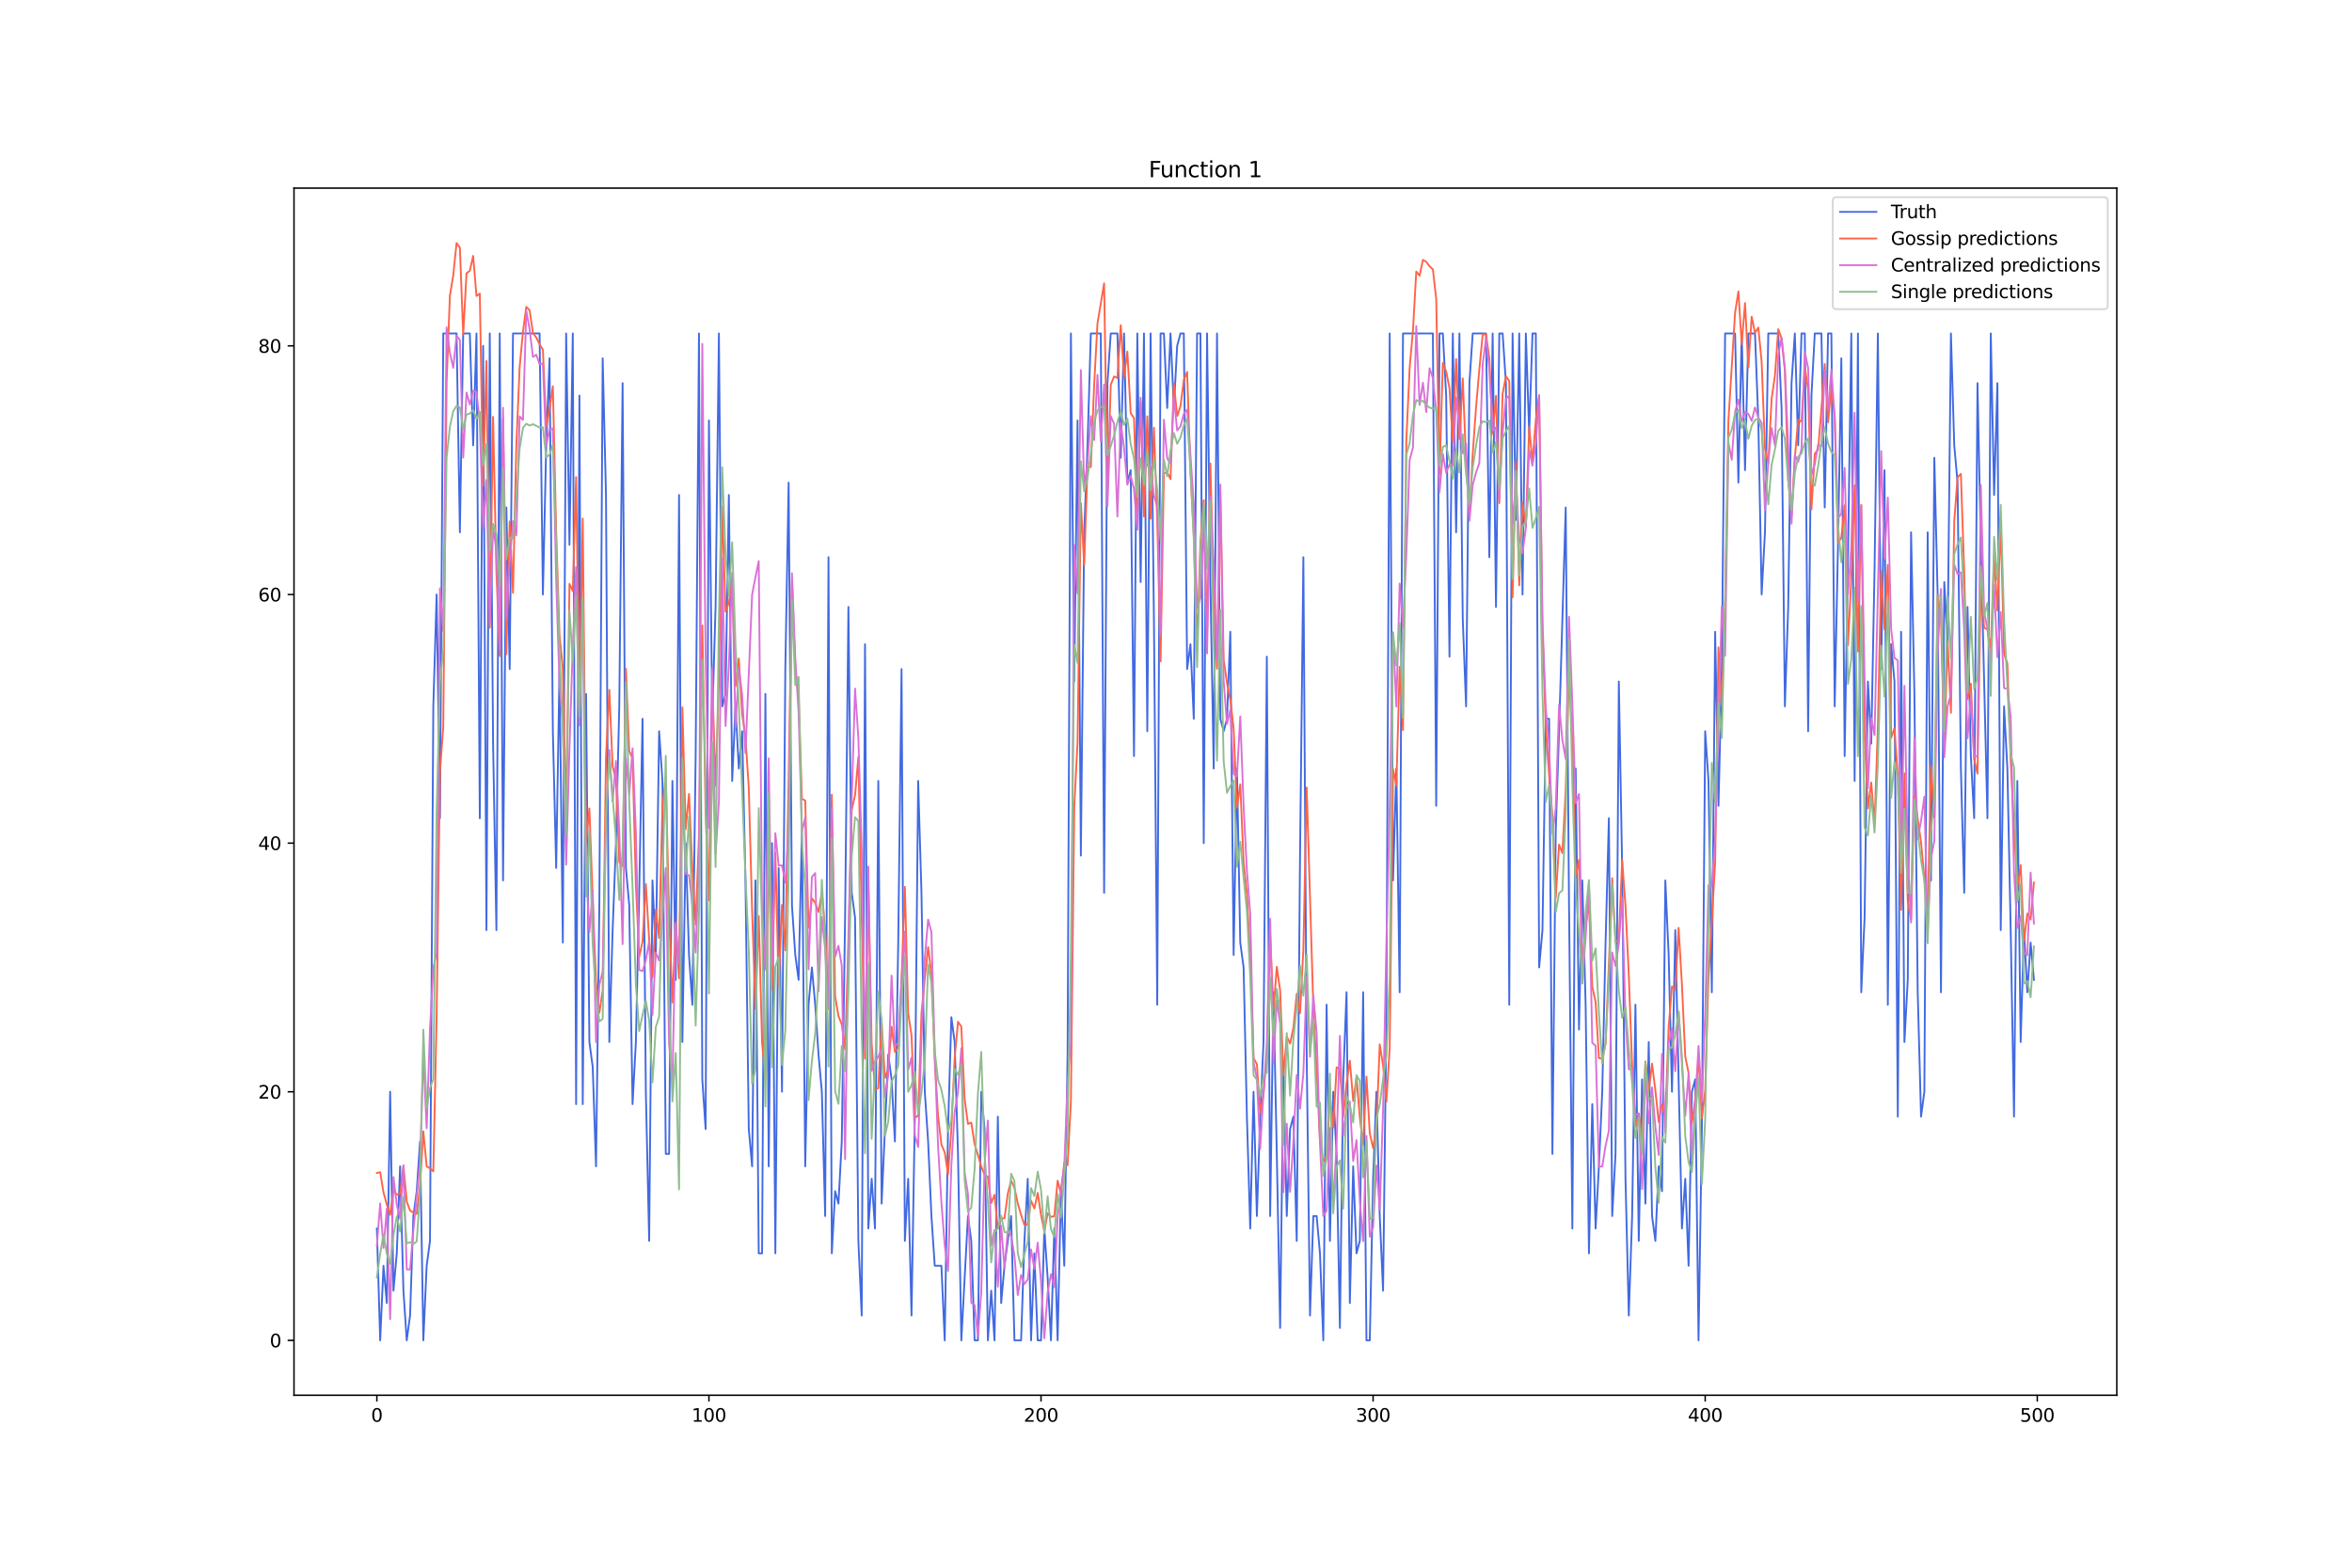 <?xml version="1.0" encoding="utf-8" standalone="no"?>
<!DOCTYPE svg PUBLIC "-//W3C//DTD SVG 1.1//EN"
  "http://www.w3.org/Graphics/SVG/1.1/DTD/svg11.dtd">
<svg xmlns:xlink="http://www.w3.org/1999/xlink" width="1296pt" height="864pt" viewBox="0 0 1296 864" xmlns="http://www.w3.org/2000/svg" version="1.1">
 <defs>
  <style type="text/css">*{stroke-linejoin: round; stroke-linecap: butt}</style>
 </defs>
 <g id="figure_1">
  <g id="patch_1">
   <path d="M 0 864 
L 1296 864 
L 1296 0 
L 0 0 
z
" style="fill: #ffffff"/>
  </g>
  <g id="axes_1">
   <g id="patch_2">
    <path d="M 162 768.96 
L 1166.4 768.96 
L 1166.4 103.68 
L 162 103.68 
z
" style="fill: #ffffff"/>
   </g>
   <g id="matplotlib.axis_1">
    <g id="xtick_1">
     <g id="line2d_1">
      <defs>
       <path id="m9695958d19" d="M 0 0 
L 0 3.5 
" style="stroke: #000000; stroke-width: 0.8"/>
      </defs>
      <g>
       <use xlink:href="#m9695958d19" x="207.655" y="768.96" style="stroke: #000000; stroke-width: 0.8"/>
      </g>
     </g>
     <g id="text_1">
      <!-- 0 -->
      <g transform="translate(204.473 783.558) scale(0.1 -0.1)">
       <defs>
        <path id="DejaVuSans-30" d="M 2034 4250 
Q 1547 4250 1301 3770 
Q 1056 3291 1056 2328 
Q 1056 1369 1301 889 
Q 1547 409 2034 409 
Q 2525 409 2770 889 
Q 3016 1369 3016 2328 
Q 3016 3291 2770 3770 
Q 2525 4250 2034 4250 
z
M 2034 4750 
Q 2819 4750 3233 4129 
Q 3647 3509 3647 2328 
Q 3647 1150 3233 529 
Q 2819 -91 2034 -91 
Q 1250 -91 836 529 
Q 422 1150 422 2328 
Q 422 3509 836 4129 
Q 1250 4750 2034 4750 
z
" transform="scale(0.016)"/>
       </defs>
       <use xlink:href="#DejaVuSans-30"/>
      </g>
     </g>
    </g>
    <g id="xtick_2">
     <g id="line2d_2">
      <g>
       <use xlink:href="#m9695958d19" x="390.639" y="768.96" style="stroke: #000000; stroke-width: 0.8"/>
      </g>
     </g>
     <g id="text_2">
      <!-- 100 -->
      <g transform="translate(381.095 783.558) scale(0.1 -0.1)">
       <defs>
        <path id="DejaVuSans-31" d="M 794 531 
L 1825 531 
L 1825 4091 
L 703 3866 
L 703 4441 
L 1819 4666 
L 2450 4666 
L 2450 531 
L 3481 531 
L 3481 0 
L 794 0 
L 794 531 
z
" transform="scale(0.016)"/>
       </defs>
       <use xlink:href="#DejaVuSans-31"/>
       <use xlink:href="#DejaVuSans-30" x="63.623"/>
       <use xlink:href="#DejaVuSans-30" x="127.246"/>
      </g>
     </g>
    </g>
    <g id="xtick_3">
     <g id="line2d_3">
      <g>
       <use xlink:href="#m9695958d19" x="573.623" y="768.96" style="stroke: #000000; stroke-width: 0.8"/>
      </g>
     </g>
     <g id="text_3">
      <!-- 200 -->
      <g transform="translate(564.079 783.558) scale(0.1 -0.1)">
       <defs>
        <path id="DejaVuSans-32" d="M 1228 531 
L 3431 531 
L 3431 0 
L 469 0 
L 469 531 
Q 828 903 1448 1529 
Q 2069 2156 2228 2338 
Q 2531 2678 2651 2914 
Q 2772 3150 2772 3378 
Q 2772 3750 2511 3984 
Q 2250 4219 1831 4219 
Q 1534 4219 1204 4116 
Q 875 4013 500 3803 
L 500 4441 
Q 881 4594 1212 4672 
Q 1544 4750 1819 4750 
Q 2544 4750 2975 4387 
Q 3406 4025 3406 3419 
Q 3406 3131 3298 2873 
Q 3191 2616 2906 2266 
Q 2828 2175 2409 1742 
Q 1991 1309 1228 531 
z
" transform="scale(0.016)"/>
       </defs>
       <use xlink:href="#DejaVuSans-32"/>
       <use xlink:href="#DejaVuSans-30" x="63.623"/>
       <use xlink:href="#DejaVuSans-30" x="127.246"/>
      </g>
     </g>
    </g>
    <g id="xtick_4">
     <g id="line2d_4">
      <g>
       <use xlink:href="#m9695958d19" x="756.607" y="768.96" style="stroke: #000000; stroke-width: 0.8"/>
      </g>
     </g>
     <g id="text_4">
      <!-- 300 -->
      <g transform="translate(747.063 783.558) scale(0.1 -0.1)">
       <defs>
        <path id="DejaVuSans-33" d="M 2597 2516 
Q 3050 2419 3304 2112 
Q 3559 1806 3559 1356 
Q 3559 666 3084 287 
Q 2609 -91 1734 -91 
Q 1441 -91 1130 -33 
Q 819 25 488 141 
L 488 750 
Q 750 597 1062 519 
Q 1375 441 1716 441 
Q 2309 441 2620 675 
Q 2931 909 2931 1356 
Q 2931 1769 2642 2001 
Q 2353 2234 1838 2234 
L 1294 2234 
L 1294 2753 
L 1863 2753 
Q 2328 2753 2575 2939 
Q 2822 3125 2822 3475 
Q 2822 3834 2567 4026 
Q 2313 4219 1838 4219 
Q 1578 4219 1281 4162 
Q 984 4106 628 3988 
L 628 4550 
Q 988 4650 1302 4700 
Q 1616 4750 1894 4750 
Q 2613 4750 3031 4423 
Q 3450 4097 3450 3541 
Q 3450 3153 3228 2886 
Q 3006 2619 2597 2516 
z
" transform="scale(0.016)"/>
       </defs>
       <use xlink:href="#DejaVuSans-33"/>
       <use xlink:href="#DejaVuSans-30" x="63.623"/>
       <use xlink:href="#DejaVuSans-30" x="127.246"/>
      </g>
     </g>
    </g>
    <g id="xtick_5">
     <g id="line2d_5">
      <g>
       <use xlink:href="#m9695958d19" x="939.591" y="768.96" style="stroke: #000000; stroke-width: 0.8"/>
      </g>
     </g>
     <g id="text_5">
      <!-- 400 -->
      <g transform="translate(930.047 783.558) scale(0.1 -0.1)">
       <defs>
        <path id="DejaVuSans-34" d="M 2419 4116 
L 825 1625 
L 2419 1625 
L 2419 4116 
z
M 2253 4666 
L 3047 4666 
L 3047 1625 
L 3713 1625 
L 3713 1100 
L 3047 1100 
L 3047 0 
L 2419 0 
L 2419 1100 
L 313 1100 
L 313 1709 
L 2253 4666 
z
" transform="scale(0.016)"/>
       </defs>
       <use xlink:href="#DejaVuSans-34"/>
       <use xlink:href="#DejaVuSans-30" x="63.623"/>
       <use xlink:href="#DejaVuSans-30" x="127.246"/>
      </g>
     </g>
    </g>
    <g id="xtick_6">
     <g id="line2d_6">
      <g>
       <use xlink:href="#m9695958d19" x="1122.575" y="768.96" style="stroke: #000000; stroke-width: 0.8"/>
      </g>
     </g>
     <g id="text_6">
      <!-- 500 -->
      <g transform="translate(1113.032 783.558) scale(0.1 -0.1)">
       <defs>
        <path id="DejaVuSans-35" d="M 691 4666 
L 3169 4666 
L 3169 4134 
L 1269 4134 
L 1269 2991 
Q 1406 3038 1543 3061 
Q 1681 3084 1819 3084 
Q 2600 3084 3056 2656 
Q 3513 2228 3513 1497 
Q 3513 744 3044 326 
Q 2575 -91 1722 -91 
Q 1428 -91 1123 -41 
Q 819 9 494 109 
L 494 744 
Q 775 591 1075 516 
Q 1375 441 1709 441 
Q 2250 441 2565 725 
Q 2881 1009 2881 1497 
Q 2881 1984 2565 2268 
Q 2250 2553 1709 2553 
Q 1456 2553 1204 2497 
Q 953 2441 691 2322 
L 691 4666 
z
" transform="scale(0.016)"/>
       </defs>
       <use xlink:href="#DejaVuSans-35"/>
       <use xlink:href="#DejaVuSans-30" x="63.623"/>
       <use xlink:href="#DejaVuSans-30" x="127.246"/>
      </g>
     </g>
    </g>
   </g>
   <g id="matplotlib.axis_2">
    <g id="ytick_1">
     <g id="line2d_7">
      <defs>
       <path id="m44a965184f" d="M 0 0 
L -3.5 0 
" style="stroke: #000000; stroke-width: 0.8"/>
      </defs>
      <g>
       <use xlink:href="#m44a965184f" x="162" y="738.72" style="stroke: #000000; stroke-width: 0.8"/>
      </g>
     </g>
     <g id="text_7">
      <!-- 0 -->
      <g transform="translate(148.637 742.519) scale(0.1 -0.1)">
       <use xlink:href="#DejaVuSans-30"/>
      </g>
     </g>
    </g>
    <g id="ytick_2">
     <g id="line2d_8">
      <g>
       <use xlink:href="#m44a965184f" x="162" y="601.694" style="stroke: #000000; stroke-width: 0.8"/>
      </g>
     </g>
     <g id="text_8">
      <!-- 20 -->
      <g transform="translate(142.275 605.493) scale(0.1 -0.1)">
       <use xlink:href="#DejaVuSans-32"/>
       <use xlink:href="#DejaVuSans-30" x="63.623"/>
      </g>
     </g>
    </g>
    <g id="ytick_3">
     <g id="line2d_9">
      <g>
       <use xlink:href="#m44a965184f" x="162" y="464.668" style="stroke: #000000; stroke-width: 0.8"/>
      </g>
     </g>
     <g id="text_9">
      <!-- 40 -->
      <g transform="translate(142.275 468.467) scale(0.1 -0.1)">
       <use xlink:href="#DejaVuSans-34"/>
       <use xlink:href="#DejaVuSans-30" x="63.623"/>
      </g>
     </g>
    </g>
    <g id="ytick_4">
     <g id="line2d_10">
      <g>
       <use xlink:href="#m44a965184f" x="162" y="327.641" style="stroke: #000000; stroke-width: 0.8"/>
      </g>
     </g>
     <g id="text_10">
      <!-- 60 -->
      <g transform="translate(142.275 331.441) scale(0.1 -0.1)">
       <defs>
        <path id="DejaVuSans-36" d="M 2113 2584 
Q 1688 2584 1439 2293 
Q 1191 2003 1191 1497 
Q 1191 994 1439 701 
Q 1688 409 2113 409 
Q 2538 409 2786 701 
Q 3034 994 3034 1497 
Q 3034 2003 2786 2293 
Q 2538 2584 2113 2584 
z
M 3366 4563 
L 3366 3988 
Q 3128 4100 2886 4159 
Q 2644 4219 2406 4219 
Q 1781 4219 1451 3797 
Q 1122 3375 1075 2522 
Q 1259 2794 1537 2939 
Q 1816 3084 2150 3084 
Q 2853 3084 3261 2657 
Q 3669 2231 3669 1497 
Q 3669 778 3244 343 
Q 2819 -91 2113 -91 
Q 1303 -91 875 529 
Q 447 1150 447 2328 
Q 447 3434 972 4092 
Q 1497 4750 2381 4750 
Q 2619 4750 2861 4703 
Q 3103 4656 3366 4563 
z
" transform="scale(0.016)"/>
       </defs>
       <use xlink:href="#DejaVuSans-36"/>
       <use xlink:href="#DejaVuSans-30" x="63.623"/>
      </g>
     </g>
    </g>
    <g id="ytick_5">
     <g id="line2d_11">
      <g>
       <use xlink:href="#m44a965184f" x="162" y="190.615" style="stroke: #000000; stroke-width: 0.8"/>
      </g>
     </g>
     <g id="text_11">
      <!-- 80 -->
      <g transform="translate(142.275 194.414) scale(0.1 -0.1)">
       <defs>
        <path id="DejaVuSans-38" d="M 2034 2216 
Q 1584 2216 1326 1975 
Q 1069 1734 1069 1313 
Q 1069 891 1326 650 
Q 1584 409 2034 409 
Q 2484 409 2743 651 
Q 3003 894 3003 1313 
Q 3003 1734 2745 1975 
Q 2488 2216 2034 2216 
z
M 1403 2484 
Q 997 2584 770 2862 
Q 544 3141 544 3541 
Q 544 4100 942 4425 
Q 1341 4750 2034 4750 
Q 2731 4750 3128 4425 
Q 3525 4100 3525 3541 
Q 3525 3141 3298 2862 
Q 3072 2584 2669 2484 
Q 3125 2378 3379 2068 
Q 3634 1759 3634 1313 
Q 3634 634 3220 271 
Q 2806 -91 2034 -91 
Q 1263 -91 848 271 
Q 434 634 434 1313 
Q 434 1759 690 2068 
Q 947 2378 1403 2484 
z
M 1172 3481 
Q 1172 3119 1398 2916 
Q 1625 2713 2034 2713 
Q 2441 2713 2670 2916 
Q 2900 3119 2900 3481 
Q 2900 3844 2670 4047 
Q 2441 4250 2034 4250 
Q 1625 4250 1398 4047 
Q 1172 3844 1172 3481 
z
" transform="scale(0.016)"/>
       </defs>
       <use xlink:href="#DejaVuSans-38"/>
       <use xlink:href="#DejaVuSans-30" x="63.623"/>
      </g>
     </g>
    </g>
   </g>
   <g id="line2d_12">
    <path d="M 207.655 677.058 
L 209.484 738.72 
L 211.314 697.612 
L 213.144 718.166 
L 214.974 601.694 
L 216.804 711.315 
L 218.634 690.761 
L 220.463 642.802 
L 222.293 711.315 
L 224.123 738.72 
L 225.953 725.017 
L 227.783 670.207 
L 229.613 656.504 
L 231.442 629.099 
L 233.272 738.72 
L 235.102 697.612 
L 236.932 683.91 
L 238.762 389.303 
L 240.592 327.641 
L 242.422 450.965 
L 244.251 183.764 
L 251.571 183.764 
L 253.401 293.385 
L 255.23 183.764 
L 258.89 183.764 
L 260.72 245.426 
L 262.55 183.764 
L 264.38 450.965 
L 266.209 190.615 
L 268.039 512.627 
L 269.869 183.764 
L 271.699 409.857 
L 273.529 512.627 
L 275.359 183.764 
L 277.189 485.222 
L 279.018 279.682 
L 280.848 368.749 
L 282.678 183.764 
L 297.317 183.764 
L 299.147 327.641 
L 300.976 245.426 
L 302.806 197.466 
L 304.636 403.006 
L 306.466 478.37 
L 308.296 368.749 
L 310.126 519.478 
L 311.956 183.764 
L 313.785 300.236 
L 315.615 183.764 
L 317.445 608.545 
L 319.275 218.02 
L 321.105 608.545 
L 322.935 382.452 
L 324.764 574.289 
L 326.594 587.991 
L 328.424 642.802 
L 330.254 498.924 
L 332.084 197.466 
L 333.914 272.831 
L 335.743 574.289 
L 337.573 512.627 
L 339.403 464.668 
L 341.233 389.303 
L 343.063 211.169 
L 344.893 478.37 
L 346.723 498.924 
L 348.552 608.545 
L 350.382 574.289 
L 352.212 492.073 
L 354.042 396.154 
L 355.872 601.694 
L 357.702 683.91 
L 359.531 485.222 
L 361.361 526.329 
L 363.191 403.006 
L 365.021 430.411 
L 366.851 635.95 
L 368.681 635.95 
L 370.51 430.411 
L 372.34 540.032 
L 374.17 272.831 
L 376 574.289 
L 377.83 464.668 
L 379.66 526.329 
L 381.489 553.735 
L 383.319 416.708 
L 385.149 183.764 
L 386.979 594.842 
L 388.809 622.248 
L 390.639 231.723 
L 392.469 396.154 
L 394.298 334.493 
L 396.128 183.764 
L 397.958 389.303 
L 399.788 382.452 
L 401.618 272.831 
L 403.448 430.411 
L 405.277 389.303 
L 407.107 423.56 
L 408.937 403.006 
L 410.767 485.222 
L 412.597 622.248 
L 414.427 642.802 
L 416.256 485.222 
L 418.086 690.761 
L 419.916 690.761 
L 421.746 382.452 
L 423.576 642.802 
L 425.406 464.668 
L 427.236 690.761 
L 429.065 478.37 
L 430.895 601.694 
L 432.725 368.749 
L 434.555 265.98 
L 436.385 498.924 
L 438.215 526.329 
L 440.044 540.032 
L 441.874 457.816 
L 443.704 642.802 
L 445.534 553.735 
L 447.364 533.181 
L 449.194 553.735 
L 451.023 581.14 
L 452.853 601.694 
L 454.683 670.207 
L 456.513 307.087 
L 458.343 690.761 
L 460.173 656.504 
L 462.003 663.356 
L 463.832 629.099 
L 465.662 505.775 
L 467.492 334.493 
L 469.322 492.073 
L 471.152 505.775 
L 472.982 683.91 
L 474.811 725.017 
L 476.641 355.047 
L 478.471 677.058 
L 480.301 649.653 
L 482.131 677.058 
L 483.961 430.411 
L 485.79 663.356 
L 489.45 581.14 
L 491.28 594.842 
L 493.11 629.099 
L 494.94 519.478 
L 496.77 368.749 
L 498.599 683.91 
L 500.429 649.653 
L 502.259 725.017 
L 504.089 615.396 
L 505.919 430.411 
L 507.749 492.073 
L 509.578 601.694 
L 511.408 629.099 
L 513.238 670.207 
L 515.068 697.612 
L 518.728 697.612 
L 520.557 738.72 
L 522.387 622.248 
L 524.217 560.586 
L 526.047 574.289 
L 527.877 635.95 
L 529.707 738.72 
L 533.366 670.207 
L 535.196 683.91 
L 537.026 738.72 
L 538.856 738.72 
L 540.686 601.694 
L 542.516 622.248 
L 544.345 738.72 
L 546.175 711.315 
L 548.005 738.72 
L 549.835 615.396 
L 551.665 718.166 
L 553.495 697.612 
L 557.154 670.207 
L 558.984 738.72 
L 562.644 738.72 
L 564.474 683.91 
L 566.303 649.653 
L 568.133 738.72 
L 569.963 690.761 
L 571.793 738.72 
L 573.623 738.72 
L 575.453 677.058 
L 577.283 704.463 
L 579.112 738.72 
L 580.942 677.058 
L 582.772 738.72 
L 584.602 656.504 
L 586.432 697.612 
L 588.262 581.14 
L 590.091 183.764 
L 591.921 375.601 
L 593.751 231.723 
L 595.581 471.519 
L 597.411 293.385 
L 599.241 245.426 
L 601.07 183.764 
L 606.56 183.764 
L 608.39 492.073 
L 610.22 211.169 
L 612.05 183.764 
L 615.709 183.764 
L 617.539 252.277 
L 619.369 183.764 
L 621.199 265.98 
L 623.029 259.128 
L 624.858 416.708 
L 626.688 183.764 
L 628.518 320.79 
L 630.348 183.764 
L 632.178 403.006 
L 634.008 183.764 
L 635.837 341.344 
L 637.667 553.735 
L 639.497 183.764 
L 641.327 183.764 
L 643.157 224.872 
L 644.987 183.764 
L 646.817 224.872 
L 648.646 190.615 
L 650.476 183.764 
L 652.306 183.764 
L 654.136 368.749 
L 655.966 355.047 
L 657.796 396.154 
L 659.625 183.764 
L 661.455 183.764 
L 663.285 464.668 
L 665.115 183.764 
L 666.945 320.79 
L 668.775 423.56 
L 670.604 183.764 
L 672.434 396.154 
L 674.264 403.006 
L 676.094 396.154 
L 677.924 348.195 
L 679.754 526.329 
L 681.583 423.56 
L 683.413 519.478 
L 685.243 533.181 
L 687.073 615.396 
L 688.903 677.058 
L 690.733 601.694 
L 692.563 670.207 
L 694.392 615.396 
L 696.222 574.289 
L 698.052 361.898 
L 699.882 670.207 
L 701.712 546.883 
L 703.542 635.95 
L 705.371 731.869 
L 707.201 587.991 
L 709.031 670.207 
L 710.861 622.248 
L 712.691 615.396 
L 714.521 683.91 
L 716.35 471.519 
L 718.18 307.087 
L 720.01 581.14 
L 721.84 725.017 
L 723.67 670.207 
L 725.5 670.207 
L 727.33 690.761 
L 729.159 738.72 
L 730.989 553.735 
L 732.819 683.91 
L 734.649 601.694 
L 736.479 635.95 
L 738.309 731.869 
L 740.138 594.842 
L 741.968 546.883 
L 743.798 718.166 
L 745.628 642.802 
L 747.458 690.761 
L 749.288 683.91 
L 751.117 546.883 
L 752.947 738.72 
L 754.777 738.72 
L 756.607 649.653 
L 758.437 601.694 
L 760.267 670.207 
L 762.097 711.315 
L 763.926 560.586 
L 765.756 183.764 
L 767.586 485.222 
L 769.416 423.56 
L 771.246 546.883 
L 773.076 183.764 
L 789.544 183.764 
L 791.374 444.114 
L 793.204 183.764 
L 795.034 183.764 
L 796.864 218.02 
L 798.693 361.898 
L 800.523 183.764 
L 802.353 293.385 
L 804.183 183.764 
L 806.013 341.344 
L 807.843 389.303 
L 809.672 211.169 
L 811.502 183.764 
L 818.822 183.764 
L 820.651 307.087 
L 822.481 183.764 
L 824.311 334.493 
L 826.141 183.764 
L 827.971 183.764 
L 829.801 211.169 
L 831.63 553.735 
L 833.46 183.764 
L 835.29 286.534 
L 837.12 183.764 
L 838.95 327.641 
L 840.78 183.764 
L 842.61 238.574 
L 844.439 183.764 
L 846.269 183.764 
L 848.099 533.181 
L 849.929 512.627 
L 851.759 396.154 
L 853.589 396.154 
L 855.418 635.95 
L 857.248 457.816 
L 859.078 403.006 
L 862.738 279.682 
L 864.568 498.924 
L 866.397 677.058 
L 868.227 423.56 
L 870.057 567.437 
L 871.887 485.222 
L 873.717 553.735 
L 875.547 690.761 
L 877.377 608.545 
L 879.206 677.058 
L 881.036 642.802 
L 882.866 601.694 
L 884.696 519.478 
L 886.526 450.965 
L 888.356 670.207 
L 890.185 635.95 
L 892.015 375.601 
L 893.845 478.37 
L 895.675 649.653 
L 897.505 725.017 
L 899.335 670.207 
L 901.164 553.735 
L 902.994 683.91 
L 904.824 594.842 
L 906.654 663.356 
L 908.484 574.289 
L 910.314 670.207 
L 912.144 683.91 
L 913.973 642.802 
L 915.803 656.504 
L 917.633 485.222 
L 919.463 526.329 
L 921.293 601.694 
L 923.123 512.627 
L 926.782 677.058 
L 928.612 649.653 
L 930.442 697.612 
L 932.272 601.694 
L 934.102 594.842 
L 935.931 738.72 
L 937.761 622.248 
L 939.591 403.006 
L 941.421 430.411 
L 943.251 546.883 
L 945.081 348.195 
L 946.911 444.114 
L 948.74 368.749 
L 950.57 183.764 
L 956.06 183.764 
L 957.89 265.98 
L 959.719 183.764 
L 961.549 259.128 
L 963.379 183.764 
L 967.039 183.764 
L 968.869 231.723 
L 970.698 327.641 
L 972.528 293.385 
L 974.358 183.764 
L 979.848 183.764 
L 981.678 224.872 
L 983.507 389.303 
L 985.337 334.493 
L 987.167 211.169 
L 988.997 183.764 
L 990.827 245.426 
L 992.657 183.764 
L 994.486 183.764 
L 996.316 403.006 
L 998.146 218.02 
L 999.976 183.764 
L 1003.636 183.764 
L 1005.465 279.682 
L 1007.295 183.764 
L 1009.125 183.764 
L 1010.955 389.303 
L 1012.785 300.236 
L 1014.615 197.466 
L 1016.444 416.708 
L 1018.274 307.087 
L 1020.104 183.764 
L 1021.934 430.411 
L 1023.764 183.764 
L 1025.594 546.883 
L 1027.424 505.775 
L 1029.253 375.601 
L 1031.083 409.857 
L 1032.913 313.939 
L 1034.743 183.764 
L 1036.573 368.749 
L 1038.403 259.128 
L 1040.232 553.735 
L 1042.062 355.047 
L 1043.892 375.601 
L 1045.722 615.396 
L 1047.552 348.195 
L 1049.382 574.289 
L 1051.211 540.032 
L 1053.041 293.385 
L 1054.871 382.452 
L 1056.701 546.883 
L 1058.531 615.396 
L 1060.361 601.694 
L 1062.191 293.385 
L 1064.02 485.222 
L 1065.85 252.277 
L 1067.68 327.641 
L 1069.51 546.883 
L 1071.34 320.79 
L 1073.17 355.047 
L 1074.999 183.764 
L 1076.829 245.426 
L 1078.659 265.98 
L 1080.489 423.56 
L 1082.319 492.073 
L 1084.149 334.493 
L 1085.978 416.708 
L 1087.808 450.965 
L 1089.638 211.169 
L 1091.468 300.236 
L 1095.128 450.965 
L 1096.958 183.764 
L 1098.787 272.831 
L 1100.617 211.169 
L 1102.447 512.627 
L 1104.277 389.303 
L 1106.107 423.56 
L 1107.937 512.627 
L 1109.766 615.396 
L 1111.596 430.411 
L 1113.426 574.289 
L 1115.256 512.627 
L 1117.086 546.883 
L 1118.916 519.478 
L 1120.745 540.032 
L 1120.745 540.032 
" clip-path="url(#p90d621566f)" style="fill: none; stroke: #4169e1; stroke-linecap: square"/>
   </g>
   <g id="line2d_13">
    <path d="M 207.655 646.454 
L 209.484 646.064 
L 211.314 657.178 
L 213.144 663.832 
L 214.974 669.536 
L 216.804 655.923 
L 218.634 658.438 
L 220.463 657.925 
L 222.293 642.391 
L 224.123 662.213 
L 225.953 667.187 
L 227.783 668.32 
L 229.613 669.021 
L 231.442 653.515 
L 233.272 623.575 
L 235.102 642.872 
L 236.932 643.857 
L 238.762 645.569 
L 240.592 560.325 
L 242.422 425.424 
L 244.251 400.498 
L 246.081 210.627 
L 247.911 162.893 
L 249.741 151.751 
L 251.571 133.92 
L 253.401 136.503 
L 255.23 184.369 
L 257.06 150.605 
L 258.89 149.229 
L 260.72 141.043 
L 262.55 163.136 
L 264.38 161.83 
L 266.209 267.764 
L 268.039 198.951 
L 269.869 345.965 
L 271.699 229.714 
L 273.529 315.278 
L 275.359 361.572 
L 277.189 230.625 
L 279.018 360.592 
L 280.848 287.437 
L 282.678 326.738 
L 284.508 245.485 
L 286.338 202.32 
L 288.168 182.788 
L 289.997 169.128 
L 291.827 170.97 
L 293.657 183.489 
L 295.487 186.032 
L 297.317 189.752 
L 299.147 192.73 
L 300.976 235.26 
L 302.806 225.357 
L 304.636 212.881 
L 306.466 293.252 
L 308.296 349.987 
L 310.126 368.457 
L 311.956 451.099 
L 313.785 321.808 
L 315.615 325.674 
L 317.445 262.96 
L 319.275 391.13 
L 321.105 285.812 
L 322.935 464.295 
L 324.764 445.578 
L 326.594 495.281 
L 328.424 541.234 
L 330.254 558.24 
L 332.084 545.816 
L 333.914 417.163 
L 335.743 380.24 
L 337.573 422.531 
L 339.403 429.395 
L 341.233 475.223 
L 343.063 477.31 
L 344.893 368.593 
L 346.723 413.924 
L 348.552 417.881 
L 350.382 487.565 
L 352.212 527.354 
L 354.042 518.775 
L 355.872 487.258 
L 357.702 518.113 
L 359.531 538.694 
L 361.361 501.288 
L 363.191 516.956 
L 365.021 444.16 
L 366.851 428.063 
L 368.681 504.569 
L 370.51 552.509 
L 372.34 508.367 
L 374.17 539.185 
L 376 389.869 
L 377.83 456.983 
L 379.66 437.511 
L 381.489 478.693 
L 383.319 509.581 
L 385.149 460.443 
L 386.979 344.733 
L 388.809 448.064 
L 390.639 496.17 
L 392.469 375.175 
L 394.298 433.053 
L 396.128 375.305 
L 397.958 279.043 
L 399.788 336.974 
L 401.618 332.045 
L 403.448 320.931 
L 405.277 378.217 
L 407.107 362.904 
L 408.937 393.6 
L 410.767 406.298 
L 412.597 434.309 
L 414.427 501.86 
L 416.256 556.129 
L 418.086 504.898 
L 419.916 574.698 
L 421.746 594.302 
L 423.576 465.283 
L 425.406 545.518 
L 427.236 469.968 
L 429.065 543.08 
L 430.895 498.753 
L 432.725 523.766 
L 434.555 430.102 
L 436.385 319.431 
L 438.215 369.752 
L 440.044 382.968 
L 441.874 440.28 
L 443.704 441.189 
L 445.534 511.284 
L 447.364 495.052 
L 449.194 497.507 
L 451.023 502.649 
L 452.853 491.621 
L 454.683 512.709 
L 456.513 556.094 
L 458.343 437.956 
L 460.173 549.096 
L 462.003 559.929 
L 463.832 564.603 
L 465.662 578.241 
L 467.492 520.994 
L 469.322 446.335 
L 471.152 438.221 
L 472.982 417.189 
L 474.811 506.026 
L 476.641 583.466 
L 478.471 488.197 
L 480.301 574.896 
L 482.131 600.658 
L 483.961 599.667 
L 485.79 563.429 
L 487.62 594.039 
L 489.45 589.297 
L 491.28 565.855 
L 493.11 579.709 
L 494.94 577.301 
L 496.77 539.602 
L 498.599 488.776 
L 500.429 558.601 
L 502.259 570.534 
L 504.089 616.012 
L 505.919 614.947 
L 507.749 558.507 
L 509.578 539.266 
L 511.408 521.979 
L 513.238 536.958 
L 515.068 584.361 
L 516.898 615.097 
L 518.728 630.69 
L 520.557 635.124 
L 522.387 647.237 
L 524.217 622.464 
L 526.047 582.949 
L 527.877 563.153 
L 529.707 565.785 
L 531.536 605.688 
L 533.366 619.436 
L 535.196 618.694 
L 537.026 630.573 
L 538.856 636.454 
L 540.686 642.952 
L 542.516 647.378 
L 544.345 648.55 
L 546.175 663.036 
L 548.005 658.536 
L 549.835 676.935 
L 551.665 671.53 
L 553.495 671.479 
L 555.324 657.778 
L 557.154 650.69 
L 558.984 654.577 
L 560.814 663.28 
L 562.644 669.562 
L 564.474 675.156 
L 566.303 674.711 
L 568.133 661.704 
L 569.963 666.026 
L 571.793 657.459 
L 573.623 669.619 
L 575.453 678.546 
L 577.283 668.682 
L 579.112 670.685 
L 580.942 670.269 
L 582.772 650.726 
L 584.602 657.728 
L 586.432 640.812 
L 588.262 642.195 
L 590.091 607.021 
L 591.921 445.008 
L 593.751 409.012 
L 595.581 277.291 
L 597.411 311.433 
L 599.241 257.096 
L 601.07 257.367 
L 602.9 212.146 
L 604.73 178.276 
L 608.39 156.145 
L 610.22 269.287 
L 612.05 212.054 
L 613.879 207.48 
L 615.709 208.315 
L 617.539 179.2 
L 619.369 207.667 
L 621.199 193.754 
L 623.029 227.633 
L 624.858 230.478 
L 626.688 286.3 
L 628.518 221.314 
L 630.348 284.651 
L 632.178 229.446 
L 634.008 285.858 
L 635.837 235.735 
L 637.667 286.74 
L 639.497 364.545 
L 641.327 260.795 
L 643.157 260.3 
L 644.987 264.094 
L 646.817 211.197 
L 648.646 229.315 
L 650.476 223.838 
L 652.306 209.431 
L 654.136 204.964 
L 655.966 259.643 
L 657.796 294.822 
L 659.625 356.208 
L 661.455 298.752 
L 663.285 275.676 
L 665.115 349.605 
L 666.945 255.406 
L 668.775 326.316 
L 670.604 368.549 
L 672.434 272.443 
L 674.264 363.415 
L 676.094 376.388 
L 677.924 385.497 
L 679.754 401.38 
L 681.583 445.156 
L 683.413 432.291 
L 685.243 475.374 
L 687.073 492.876 
L 688.903 527.516 
L 690.733 583.213 
L 692.563 586.483 
L 694.392 613.183 
L 696.222 603.34 
L 698.052 580.612 
L 699.882 514.725 
L 701.712 557.021 
L 703.542 532.878 
L 705.371 545.761 
L 707.201 592.549 
L 709.031 571.223 
L 710.861 575.136 
L 712.691 566.379 
L 714.521 547.733 
L 716.35 558.382 
L 718.18 523.165 
L 720.01 434.056 
L 723.67 555.011 
L 725.5 589.623 
L 727.33 629.21 
L 729.159 639.909 
L 730.989 637.364 
L 732.819 604.518 
L 734.649 621.415 
L 736.479 588.316 
L 738.309 588.76 
L 740.138 615.52 
L 741.968 597.049 
L 743.798 584.552 
L 745.628 606.714 
L 747.458 593.804 
L 749.288 615.829 
L 751.117 630.864 
L 752.947 593.344 
L 754.777 624.611 
L 756.607 632.687 
L 758.437 621.281 
L 760.267 575.604 
L 762.097 587.233 
L 763.926 607.115 
L 765.756 577.573 
L 767.586 423.761 
L 769.416 433.036 
L 771.246 367.562 
L 773.076 402.399 
L 774.905 242.998 
L 776.735 202.75 
L 778.565 181.999 
L 780.395 149.65 
L 782.225 151.918 
L 784.055 143.217 
L 785.884 144.305 
L 787.714 146.756 
L 789.544 148.484 
L 791.374 164.681 
L 793.204 261.66 
L 795.034 200.059 
L 796.864 204.771 
L 798.693 213.916 
L 800.523 243.668 
L 802.353 197.895 
L 804.183 242 
L 806.013 208.56 
L 807.843 254.57 
L 809.672 284.259 
L 811.502 250.053 
L 813.332 224.519 
L 815.162 203.304 
L 816.992 184.24 
L 818.822 184.328 
L 820.651 197.424 
L 822.481 239.035 
L 824.311 218.168 
L 826.141 277.287 
L 827.971 217.007 
L 829.801 207.393 
L 831.63 210.022 
L 833.46 329.188 
L 835.29 254.237 
L 837.12 322.586 
L 838.95 277.214 
L 840.78 290.072 
L 842.61 235.344 
L 844.439 255.153 
L 846.269 231.273 
L 848.099 217.747 
L 849.929 347.823 
L 851.759 400.57 
L 853.589 427.298 
L 855.418 449.669 
L 857.248 494.879 
L 859.078 465.473 
L 860.908 470.133 
L 862.738 435.251 
L 864.568 370.715 
L 866.397 407.673 
L 868.227 483.508 
L 870.057 473.882 
L 871.887 530.95 
L 873.717 510.511 
L 875.547 497.372 
L 877.377 543.735 
L 879.206 552.249 
L 881.036 583.199 
L 882.866 583.445 
L 884.696 575.341 
L 886.526 531.246 
L 888.356 484.016 
L 890.185 519.051 
L 892.015 517.977 
L 893.845 473.916 
L 895.675 499.52 
L 897.505 537.38 
L 899.335 587.485 
L 901.164 620.804 
L 902.994 613.664 
L 904.824 628.206 
L 906.654 584.955 
L 908.484 601.169 
L 910.314 586.204 
L 912.144 601.047 
L 913.973 618.364 
L 915.803 608.617 
L 917.633 616.081 
L 919.463 565.808 
L 921.293 543.67 
L 923.123 545.387 
L 924.952 511.34 
L 926.782 542.637 
L 928.612 582.276 
L 930.442 591.369 
L 932.272 619.019 
L 934.102 605.925 
L 935.931 582.861 
L 937.761 616.349 
L 939.591 600.943 
L 941.421 538.715 
L 943.251 507.924 
L 945.081 475.1 
L 946.911 356.765 
L 948.74 389.056 
L 950.57 330.621 
L 952.4 231.661 
L 956.06 172.339 
L 957.89 160.609 
L 959.719 189.684 
L 961.549 167.003 
L 963.379 202.517 
L 965.209 174.549 
L 967.039 183.485 
L 968.869 180.51 
L 970.698 199.474 
L 972.528 247.171 
L 974.358 255.591 
L 976.188 219.831 
L 978.018 207.026 
L 979.848 181.416 
L 981.678 186.446 
L 983.507 204.16 
L 985.337 264.742 
L 987.167 283.624 
L 988.997 252.2 
L 990.827 231.306 
L 992.657 232.439 
L 994.486 202.195 
L 996.316 214.804 
L 998.146 280.699 
L 999.976 250.051 
L 1001.806 247.857 
L 1003.636 225.49 
L 1005.465 200.609 
L 1007.295 232.758 
L 1009.125 213.332 
L 1010.955 229.608 
L 1012.785 299.015 
L 1014.615 296.492 
L 1016.444 278.531 
L 1018.274 355.597 
L 1020.104 319.192 
L 1021.934 267.393 
L 1023.764 359.047 
L 1025.594 278.249 
L 1027.424 404.933 
L 1029.253 445.583 
L 1031.083 431.238 
L 1032.913 454.335 
L 1034.743 400.687 
L 1036.573 314.818 
L 1038.403 346.865 
L 1040.232 311.315 
L 1042.062 406.605 
L 1043.892 401.335 
L 1045.722 427.978 
L 1047.552 501.443 
L 1049.382 426.22 
L 1051.211 496.926 
L 1053.041 506.886 
L 1054.871 438.613 
L 1058.531 464.029 
L 1062.191 504.399 
L 1064.02 421.7 
L 1065.85 450.671 
L 1067.68 327.846 
L 1069.51 339.976 
L 1071.34 413.358 
L 1073.17 353.637 
L 1074.999 392.845 
L 1076.829 287.316 
L 1078.659 263.026 
L 1080.489 261.18 
L 1082.319 315.386 
L 1084.149 385.4 
L 1085.978 376.804 
L 1087.808 418.532 
L 1089.638 426.378 
L 1091.468 320.577 
L 1093.298 345.981 
L 1095.128 346.788 
L 1096.958 357.197 
L 1098.787 306.099 
L 1100.617 336.457 
L 1102.447 288.821 
L 1104.277 360.367 
L 1106.107 365.649 
L 1107.937 419.199 
L 1109.766 456.275 
L 1111.596 489.509 
L 1113.426 476.804 
L 1115.256 518.704 
L 1117.086 503.479 
L 1118.916 506.771 
L 1120.745 486.391 
L 1120.745 486.391 
" clip-path="url(#p90d621566f)" style="fill: none; stroke: #ff6347; stroke-linecap: square"/>
   </g>
   <g id="line2d_14">
    <path d="M 207.655 686.621 
L 209.484 663.264 
L 211.314 687.803 
L 213.144 666.118 
L 214.974 727.022 
L 216.804 648.717 
L 218.634 664.003 
L 220.463 671.54 
L 222.293 642.318 
L 224.123 699.628 
L 225.953 699.609 
L 227.783 678.233 
L 231.442 640.702 
L 233.272 581.874 
L 235.102 621.853 
L 236.932 566.794 
L 238.762 533.549 
L 240.592 525.119 
L 242.422 324.251 
L 244.251 347.882 
L 246.081 180.458 
L 247.911 194.521 
L 249.741 202.737 
L 251.571 185.031 
L 253.401 187.441 
L 255.23 252.177 
L 257.06 216.344 
L 258.89 222.902 
L 260.72 215.308 
L 262.55 216.106 
L 264.38 232.664 
L 266.209 291.089 
L 268.039 264.449 
L 269.869 344.13 
L 271.699 290.581 
L 273.529 303.813 
L 275.359 358.192 
L 277.189 224.689 
L 279.018 340.937 
L 280.848 309.773 
L 282.678 287.191 
L 284.508 295.026 
L 286.338 229.43 
L 288.168 231.474 
L 289.997 171.278 
L 291.827 181.429 
L 293.657 196.747 
L 295.487 195.458 
L 297.317 200.712 
L 299.147 200.339 
L 300.976 245.718 
L 302.806 236.585 
L 304.636 236.148 
L 306.466 319.901 
L 308.296 376.725 
L 310.126 398.575 
L 311.956 476.512 
L 313.785 412.471 
L 315.615 355.937 
L 317.445 312.519 
L 319.275 399.84 
L 321.105 333.2 
L 322.935 479.264 
L 324.764 513.775 
L 326.594 490.699 
L 328.424 574.302 
L 330.254 542.839 
L 332.084 535.35 
L 333.914 450.857 
L 335.743 413.349 
L 337.573 441.677 
L 339.403 419.407 
L 341.233 457.929 
L 343.063 520.35 
L 344.893 417.88 
L 346.723 437.984 
L 348.552 412.395 
L 350.382 458.491 
L 352.212 534.524 
L 354.042 535.228 
L 355.872 529.193 
L 357.702 518.868 
L 359.531 559.343 
L 361.361 525.047 
L 363.191 529.4 
L 365.021 506.333 
L 366.851 478.395 
L 368.681 575.474 
L 370.51 595.644 
L 372.34 509.667 
L 374.17 530.999 
L 376 439.29 
L 377.83 481.476 
L 379.66 482.488 
L 381.489 498.506 
L 383.319 524.988 
L 385.149 474.489 
L 386.979 189.565 
L 388.809 361.555 
L 390.639 456.305 
L 392.469 368.115 
L 394.298 470.86 
L 396.128 441.731 
L 397.958 307.52 
L 399.788 400.171 
L 401.618 366.446 
L 403.448 315.578 
L 405.277 400.9 
L 407.107 368.076 
L 408.937 382.937 
L 410.767 415.042 
L 414.427 327.776 
L 416.256 318.135 
L 418.086 309.229 
L 419.916 499.883 
L 421.746 534.341 
L 423.576 417.978 
L 425.406 531.94 
L 427.236 459.178 
L 429.065 477.036 
L 430.895 476.967 
L 432.725 486.465 
L 434.555 456.737 
L 436.385 315.899 
L 438.215 362.469 
L 440.044 392.934 
L 441.874 458.206 
L 443.704 450.466 
L 445.534 534.255 
L 447.364 483.342 
L 449.194 481.192 
L 451.023 546.304 
L 452.853 505.431 
L 454.683 523.181 
L 456.513 554.289 
L 458.343 445.47 
L 460.173 527.3 
L 462.003 521.246 
L 463.832 532.278 
L 465.662 638.872 
L 467.492 516.296 
L 469.322 441.203 
L 471.152 379.515 
L 472.982 406.92 
L 474.811 467.576 
L 476.641 578.755 
L 478.471 477.615 
L 480.301 590.16 
L 482.131 585.077 
L 483.961 582.333 
L 485.79 578.242 
L 487.62 604.614 
L 489.45 592.517 
L 491.28 537.659 
L 493.11 576.374 
L 494.94 574.888 
L 496.77 539.845 
L 498.599 513.375 
L 500.429 589.644 
L 502.259 582.929 
L 504.089 625.609 
L 505.919 632.154 
L 507.749 572.415 
L 509.578 528.45 
L 511.408 506.828 
L 513.238 513.796 
L 515.068 579.837 
L 516.898 631.857 
L 518.728 662.638 
L 520.557 686.227 
L 522.387 700.44 
L 524.217 642.226 
L 526.047 612.815 
L 527.877 601.963 
L 529.707 577.729 
L 531.536 646.116 
L 533.366 658.069 
L 535.196 718.073 
L 537.026 719.157 
L 538.856 736.482 
L 540.686 712.567 
L 542.516 642.148 
L 544.345 617.581 
L 546.175 686.473 
L 548.005 677.885 
L 549.835 709.141 
L 551.665 675.52 
L 553.495 698.944 
L 555.324 678.359 
L 557.154 681.16 
L 558.984 692.054 
L 560.814 713.813 
L 562.644 702.681 
L 564.474 707.649 
L 566.303 705.144 
L 568.133 688.618 
L 569.963 699.37 
L 571.793 684.873 
L 573.623 706.215 
L 575.453 737.542 
L 577.283 712.263 
L 579.112 702.249 
L 580.942 709.374 
L 582.772 671.064 
L 584.602 655.449 
L 586.432 642.905 
L 588.262 596.57 
L 590.091 573.841 
L 591.921 300.366 
L 593.751 327.117 
L 595.581 203.939 
L 597.411 268.018 
L 599.241 255.565 
L 601.07 229.329 
L 602.9 242.491 
L 604.73 206.582 
L 606.56 242.989 
L 608.39 211.91 
L 610.22 279.137 
L 612.05 229.375 
L 613.879 233.512 
L 615.709 284.638 
L 617.539 232.819 
L 619.369 246.804 
L 621.199 267.151 
L 623.029 262.066 
L 624.858 269.655 
L 626.688 291.963 
L 628.518 219.139 
L 630.348 261.274 
L 632.178 255.719 
L 634.008 257.258 
L 635.837 272.966 
L 637.667 279.451 
L 639.497 349.835 
L 641.327 231.297 
L 643.157 252.688 
L 644.987 255.403 
L 646.817 219.039 
L 648.646 237.237 
L 650.476 235.005 
L 652.306 228.069 
L 654.136 225.751 
L 655.966 250.804 
L 657.796 277.924 
L 659.625 335.126 
L 661.455 329.517 
L 663.285 287.052 
L 665.115 360.088 
L 666.945 273.628 
L 668.775 309.878 
L 670.604 364.372 
L 672.434 267.035 
L 674.264 375.271 
L 676.094 398.896 
L 677.924 391.262 
L 679.754 426.5 
L 681.583 428.003 
L 683.413 394.844 
L 685.243 444.068 
L 687.073 479.922 
L 688.903 503.479 
L 690.733 585.349 
L 692.563 594.207 
L 694.392 633.182 
L 696.222 601.862 
L 698.052 574.894 
L 699.882 506.351 
L 701.712 585.836 
L 703.542 551.248 
L 705.371 564.228 
L 707.201 657.094 
L 709.031 619.32 
L 710.861 656.845 
L 712.691 629.169 
L 714.521 592.498 
L 716.35 610.974 
L 718.18 591.6 
L 720.01 538.52 
L 721.84 582.367 
L 723.67 548.329 
L 725.5 569.414 
L 727.33 629.973 
L 729.159 670.164 
L 730.989 667.27 
L 732.819 621.663 
L 734.649 663.211 
L 736.479 630.46 
L 738.309 570.89 
L 740.138 626.082 
L 741.968 611.288 
L 743.798 607.137 
L 745.628 639.913 
L 747.458 628.349 
L 749.288 661.738 
L 751.117 684.099 
L 752.947 626.04 
L 754.777 681.577 
L 756.607 676.342 
L 758.437 642.354 
L 760.267 666.739 
L 762.097 611.49 
L 763.926 519.7 
L 765.756 445.07 
L 767.586 348.73 
L 769.416 389.39 
L 771.246 321.635 
L 773.076 345.557 
L 774.905 305.838 
L 776.735 253.506 
L 778.565 246.726 
L 780.395 179.74 
L 782.225 223.199 
L 784.055 210.962 
L 785.884 227.094 
L 787.714 202.968 
L 789.544 208.353 
L 791.374 226.847 
L 793.204 271.275 
L 795.034 250.161 
L 796.864 260.491 
L 798.693 256.024 
L 800.523 256.508 
L 802.353 218.981 
L 804.183 235.614 
L 806.013 249.807 
L 807.843 244.658 
L 809.672 286.999 
L 811.502 267.222 
L 813.332 260.468 
L 815.162 255.117 
L 816.992 200.766 
L 818.822 186.295 
L 820.651 203.408 
L 822.481 237.242 
L 824.311 235.54 
L 826.141 275.454 
L 827.971 238.328 
L 829.801 219.605 
L 831.63 218.242 
L 833.46 289.584 
L 835.29 265.217 
L 837.12 296.143 
L 838.95 304.852 
L 840.78 290.817 
L 842.61 247.991 
L 844.439 256.618 
L 846.269 244.66 
L 848.099 218.039 
L 849.929 341.787 
L 851.759 390.469 
L 853.589 410.65 
L 855.418 459.337 
L 857.248 445.34 
L 859.078 388.373 
L 860.908 407.852 
L 862.738 418.305 
L 864.568 339.963 
L 866.397 387.769 
L 868.227 442.601 
L 870.057 437.598 
L 871.887 542.035 
L 873.717 516.377 
L 875.547 486.687 
L 877.377 574.734 
L 879.206 576.37 
L 881.036 643.019 
L 882.866 642.867 
L 884.696 631.486 
L 886.526 623.165 
L 888.356 524.959 
L 890.185 532.371 
L 892.015 520.186 
L 893.845 494.905 
L 895.675 561.175 
L 897.505 589.324 
L 899.335 589.298 
L 901.164 614.535 
L 902.994 613.696 
L 904.824 655.367 
L 906.654 591.29 
L 908.484 619.127 
L 910.314 599.322 
L 912.144 621.019 
L 913.973 636.507 
L 915.803 580.798 
L 917.633 624.441 
L 919.463 574.905 
L 921.293 566.545 
L 923.123 590.393 
L 924.952 557.837 
L 928.612 614.955 
L 930.442 591.545 
L 932.272 639.909 
L 935.931 576.405 
L 937.761 607.593 
L 939.591 558.835 
L 941.421 487.879 
L 943.251 488.512 
L 945.081 461.95 
L 948.74 334.347 
L 950.57 361.339 
L 952.4 244.055 
L 954.23 253.428 
L 956.06 226.963 
L 957.89 220.261 
L 959.719 232.407 
L 961.549 227.029 
L 963.379 228.116 
L 965.209 231.992 
L 967.039 224.551 
L 968.869 230.03 
L 970.698 233.118 
L 972.528 281.231 
L 974.358 254.708 
L 976.188 235.883 
L 978.018 245.504 
L 979.848 195.691 
L 981.678 185.962 
L 983.507 203.094 
L 987.167 288.65 
L 988.997 250.802 
L 990.827 254.494 
L 992.657 247.376 
L 994.486 194.07 
L 996.316 202.76 
L 998.146 261.71 
L 999.976 255.958 
L 1001.806 245.01 
L 1003.636 245.916 
L 1005.465 204.324 
L 1007.295 225.362 
L 1009.125 203.797 
L 1010.955 229.607 
L 1012.785 285.594 
L 1014.615 283.114 
L 1016.444 257.896 
L 1018.274 327.806 
L 1020.104 301.693 
L 1021.934 227.472 
L 1023.764 331.015 
L 1025.594 278.729 
L 1027.424 373.751 
L 1029.253 434.428 
L 1031.083 395.692 
L 1032.913 405.154 
L 1036.573 248.63 
L 1038.403 307.912 
L 1040.232 274.225 
L 1042.062 346.725 
L 1043.892 362.578 
L 1045.722 364.035 
L 1047.552 478.373 
L 1049.382 377.966 
L 1051.211 471.81 
L 1053.041 508.415 
L 1054.871 406.727 
L 1056.701 462.525 
L 1058.531 452.385 
L 1060.361 439.035 
L 1062.191 513.551 
L 1064.02 472.942 
L 1065.85 463.401 
L 1067.68 360.716 
L 1069.51 324.56 
L 1071.34 417.374 
L 1073.17 389.144 
L 1074.999 382.556 
L 1076.829 311.158 
L 1078.659 316.342 
L 1080.489 315.424 
L 1082.319 347.185 
L 1084.149 406.849 
L 1085.978 383.731 
L 1087.808 417.32 
L 1089.638 416.583 
L 1091.468 267.306 
L 1093.298 337.465 
L 1095.128 346.406 
L 1096.958 366.284 
L 1098.787 322.26 
L 1100.617 362.208 
L 1102.447 337.332 
L 1104.277 379.233 
L 1106.107 379.597 
L 1107.937 395.014 
L 1109.766 480.755 
L 1111.596 511.401 
L 1113.426 504.999 
L 1115.256 525.135 
L 1117.086 526.495 
L 1118.916 480.926 
L 1120.745 508.982 
L 1120.745 508.982 
" clip-path="url(#p90d621566f)" style="fill: none; stroke: #da70d6; stroke-linecap: square"/>
   </g>
   <g id="line2d_15">
    <path d="M 207.655 704.059 
L 209.484 690.926 
L 211.314 680.129 
L 213.144 691.11 
L 214.974 696.516 
L 216.804 680.85 
L 218.634 670.369 
L 220.463 678.758 
L 222.293 659.787 
L 224.123 685.261 
L 225.953 684.607 
L 227.783 685.605 
L 229.613 684.215 
L 231.442 657.314 
L 233.272 567.482 
L 235.102 610.758 
L 236.932 599.638 
L 238.762 594.706 
L 240.592 447.098 
L 242.422 376.212 
L 244.251 357.755 
L 246.081 252.31 
L 247.911 235.223 
L 249.741 226.626 
L 251.571 223.741 
L 253.401 224.501 
L 255.23 236.554 
L 257.06 228.462 
L 258.89 227.968 
L 260.72 225.912 
L 262.55 230.953 
L 264.38 227.067 
L 266.209 256.462 
L 268.039 244.737 
L 269.869 303.703 
L 271.699 288.669 
L 273.529 294.259 
L 275.359 323.091 
L 277.189 257.7 
L 279.018 308.368 
L 280.848 296.282 
L 282.678 296.734 
L 284.508 275.144 
L 286.338 247.168 
L 288.168 235.821 
L 289.997 233.534 
L 291.827 234.529 
L 293.657 233.77 
L 297.317 235.613 
L 299.147 235.536 
L 300.976 252.121 
L 302.806 250.548 
L 304.636 245.235 
L 306.466 299.311 
L 308.296 358.4 
L 310.126 400.651 
L 311.956 460.247 
L 313.785 336.426 
L 315.615 364.951 
L 317.445 328.249 
L 319.275 395.372 
L 321.105 329.983 
L 322.935 494.089 
L 324.764 457.991 
L 326.594 520.745 
L 328.424 548.091 
L 330.254 562.994 
L 332.084 561.573 
L 333.914 450.122 
L 335.743 417.167 
L 337.573 439.156 
L 339.403 462.629 
L 341.233 495.952 
L 343.063 467.733 
L 344.893 375.919 
L 346.723 441.944 
L 348.552 488.907 
L 350.382 542.588 
L 352.212 568.251 
L 354.042 559.429 
L 355.872 551.615 
L 357.702 562.4 
L 359.531 596.57 
L 361.361 566.039 
L 363.191 560.165 
L 366.851 416.558 
L 368.681 551.365 
L 370.51 607.041 
L 372.34 580.35 
L 374.17 655.523 
L 376 418.03 
L 377.83 480.494 
L 379.66 450.151 
L 381.489 502.605 
L 383.319 565.271 
L 385.149 503.07 
L 386.979 363.497 
L 388.809 430.474 
L 390.639 547.584 
L 392.469 409.089 
L 394.298 477.808 
L 396.128 340.089 
L 397.958 257.539 
L 399.788 305.923 
L 401.618 328.601 
L 403.448 298.885 
L 405.277 355.758 
L 407.107 388.545 
L 410.767 482.745 
L 412.597 523.745 
L 414.427 597.306 
L 416.256 589.436 
L 418.086 445.356 
L 419.916 509.452 
L 421.746 609.838 
L 423.576 437.073 
L 425.406 588.196 
L 427.236 532.733 
L 429.065 527.577 
L 430.895 586.846 
L 432.725 567.942 
L 434.555 481.784 
L 436.385 330.339 
L 438.215 377.534 
L 440.044 372.999 
L 441.874 463.744 
L 443.704 489.08 
L 445.534 606.331 
L 447.364 584.812 
L 449.194 569.461 
L 451.023 538.586 
L 452.853 484.885 
L 454.683 520.689 
L 456.513 587.821 
L 458.343 462.022 
L 460.173 601.315 
L 462.003 608.367 
L 463.832 576.468 
L 465.662 590.49 
L 467.492 547.308 
L 469.322 471.899 
L 471.152 450.447 
L 472.982 452.496 
L 474.811 568.964 
L 476.641 635.594 
L 478.471 531.137 
L 480.301 627.631 
L 482.131 588.389 
L 483.961 546.499 
L 485.79 562.124 
L 487.62 625.975 
L 489.45 618.112 
L 491.28 596.162 
L 493.11 592.603 
L 494.94 587.223 
L 496.77 550.312 
L 498.599 526.763 
L 500.429 601.747 
L 502.259 597.976 
L 504.089 590.806 
L 505.919 613.795 
L 507.749 602.04 
L 509.578 584.782 
L 511.408 531.447 
L 513.238 541.926 
L 515.068 579.244 
L 516.898 595.186 
L 518.728 600.631 
L 520.557 609.579 
L 522.387 623.77 
L 524.217 617.305 
L 526.047 589.144 
L 527.877 592.36 
L 529.707 586.62 
L 531.536 650.407 
L 533.366 667.813 
L 535.196 665.536 
L 537.026 644.32 
L 538.856 602.74 
L 540.686 579.708 
L 542.516 636.667 
L 544.345 662.422 
L 546.175 695.756 
L 548.005 678.99 
L 549.835 676.994 
L 551.665 669.984 
L 553.495 679.055 
L 555.324 679.336 
L 557.154 646.877 
L 558.984 650.941 
L 560.814 690.553 
L 562.644 698.333 
L 564.474 691.142 
L 566.303 684.433 
L 568.133 654.791 
L 569.963 659.134 
L 571.793 645.72 
L 573.623 655.681 
L 575.453 679.755 
L 577.283 659.356 
L 579.112 677.571 
L 580.942 681.643 
L 582.772 657.859 
L 584.602 671.172 
L 588.262 625.417 
L 590.091 523.448 
L 591.921 355.388 
L 593.751 365.471 
L 595.581 254.166 
L 597.411 270.75 
L 599.241 263.37 
L 601.07 249.797 
L 602.9 232.686 
L 604.73 226.101 
L 606.56 224.374 
L 608.39 223.682 
L 610.22 250.871 
L 612.05 245.903 
L 613.879 240.031 
L 615.709 232.629 
L 617.539 226.732 
L 619.369 234.193 
L 621.199 230.714 
L 623.029 244.672 
L 624.858 252.709 
L 626.688 274.005 
L 628.518 252.592 
L 630.348 267.381 
L 632.178 248.607 
L 634.008 270.19 
L 635.837 253.202 
L 637.667 270.207 
L 639.497 297.592 
L 641.327 253.302 
L 643.157 262.456 
L 644.987 248.262 
L 646.817 238.652 
L 648.646 244.584 
L 650.476 241.125 
L 652.306 234.418 
L 654.136 230.618 
L 655.966 258.89 
L 657.796 297.457 
L 659.625 367.679 
L 661.455 304.062 
L 663.285 277.53 
L 665.115 313.412 
L 666.945 275.847 
L 668.775 352.344 
L 670.604 419.226 
L 672.434 336.321 
L 674.264 419.542 
L 676.094 436.929 
L 677.924 433.206 
L 679.754 430.214 
L 681.583 477.761 
L 683.413 463.877 
L 685.243 483.618 
L 687.073 502.044 
L 688.903 538.462 
L 690.733 592.577 
L 692.563 595.082 
L 694.392 604.252 
L 696.222 592.904 
L 698.052 591.19 
L 699.882 538.911 
L 701.712 570.957 
L 703.542 544.987 
L 705.371 558.302 
L 707.201 630.971 
L 709.031 569.31 
L 710.861 603.829 
L 712.691 572.471 
L 714.521 554.957 
L 716.35 532.211 
L 718.18 548.749 
L 720.01 526.148 
L 721.84 580.981 
L 723.67 561.942 
L 725.5 609.945 
L 727.33 607.6 
L 729.159 647.999 
L 730.989 638.412 
L 732.819 591.659 
L 734.649 668.707 
L 736.479 643.027 
L 738.309 639.531 
L 740.138 666.167 
L 741.968 603.925 
L 743.798 609.041 
L 745.628 618.63 
L 747.458 592.553 
L 749.288 595.748 
L 751.117 648.937 
L 752.947 628.946 
L 754.777 671.802 
L 756.607 671.058 
L 758.437 616.597 
L 760.267 608.61 
L 762.097 594.822 
L 763.926 582.007 
L 765.756 538.313 
L 767.586 348.505 
L 769.416 366.88 
L 771.246 343.473 
L 773.076 395.557 
L 774.905 250.549 
L 776.735 244.253 
L 778.565 228.521 
L 780.395 220.469 
L 782.225 221.415 
L 784.055 220.885 
L 785.884 223.199 
L 787.714 224.685 
L 789.544 225.132 
L 791.374 224.527 
L 793.204 256.918 
L 795.034 246.238 
L 796.864 245.514 
L 798.693 253.994 
L 800.523 263.803 
L 802.353 247.634 
L 804.183 260.443 
L 806.013 239.422 
L 807.843 261.233 
L 809.672 278.05 
L 811.502 257.765 
L 813.332 245.56 
L 815.162 235.376 
L 816.992 232.182 
L 818.822 232.639 
L 820.651 231.802 
L 822.481 249.344 
L 824.311 243.725 
L 826.141 269.38 
L 827.971 241.511 
L 829.801 237.669 
L 831.63 234.629 
L 833.46 318.98 
L 835.29 259.542 
L 837.12 317.023 
L 838.95 290.04 
L 840.78 287.391 
L 842.61 269.194 
L 844.439 290.94 
L 846.269 285.512 
L 848.099 279.274 
L 849.929 382.598 
L 851.759 441.982 
L 853.589 432.727 
L 855.418 452.646 
L 857.248 502.669 
L 859.078 492.261 
L 860.908 490.793 
L 862.738 448.749 
L 864.568 351.999 
L 866.397 432.114 
L 868.227 490.222 
L 870.057 514.01 
L 871.887 541.558 
L 873.717 502.625 
L 875.547 485.048 
L 877.377 529.392 
L 879.206 522.726 
L 881.036 558.394 
L 882.866 586.121 
L 884.696 574.662 
L 886.526 539.219 
L 888.356 486.853 
L 890.185 518.691 
L 892.015 546.387 
L 893.845 560.89 
L 895.675 554.968 
L 897.505 577.83 
L 899.335 597.241 
L 901.164 627.174 
L 902.994 616.026 
L 904.824 636.058 
L 906.654 585.425 
L 908.484 605.614 
L 910.314 605.398 
L 912.144 643.401 
L 913.973 662.906 
L 915.803 626.569 
L 917.633 629.745 
L 919.463 578.193 
L 921.293 577.15 
L 923.123 570.343 
L 924.952 557.332 
L 926.782 582.364 
L 928.612 626.158 
L 930.442 640.464 
L 932.272 645.978 
L 934.102 616.275 
L 935.931 593.866 
L 937.761 652.698 
L 939.591 617.326 
L 941.421 510.059 
L 943.251 420.464 
L 945.081 442.459 
L 946.911 387.451 
L 948.74 406.69 
L 950.57 334.392 
L 952.4 241.088 
L 954.23 236.848 
L 956.06 227.841 
L 957.89 225.859 
L 959.719 235.958 
L 961.549 231.858 
L 963.379 241.884 
L 965.209 234.682 
L 967.039 231.459 
L 968.869 230.817 
L 970.698 236.846 
L 972.528 258.282 
L 974.358 277.939 
L 976.188 256.238 
L 978.018 247.705 
L 979.848 237.58 
L 981.678 235.372 
L 983.507 241.871 
L 985.337 265.082 
L 987.167 281.168 
L 988.997 260.647 
L 990.827 251.63 
L 992.657 249.989 
L 994.486 243.788 
L 996.316 241.748 
L 998.146 265.317 
L 999.976 267.612 
L 1001.806 257.2 
L 1003.636 243.722 
L 1005.465 235.545 
L 1007.295 244.382 
L 1009.125 249.131 
L 1010.955 250.828 
L 1012.785 289.559 
L 1014.615 309.869 
L 1016.444 289.662 
L 1018.274 376.885 
L 1020.104 363.324 
L 1021.934 324.071 
L 1023.764 416.786 
L 1025.594 334.107 
L 1027.424 456.045 
L 1029.253 460.524 
L 1031.083 438.381 
L 1032.913 458.834 
L 1034.743 421.396 
L 1036.573 355.893 
L 1038.403 383.965 
L 1040.232 330.237 
L 1042.062 439.885 
L 1043.892 419.836 
L 1045.722 428.992 
L 1047.552 481.153 
L 1049.382 445.657 
L 1051.211 491.828 
L 1053.041 492.382 
L 1054.871 440.802 
L 1056.701 458.192 
L 1058.531 474.001 
L 1060.361 485.424 
L 1062.191 519.897 
L 1064.02 458.325 
L 1065.85 438.999 
L 1067.68 328.401 
L 1069.51 328.413 
L 1071.34 402.887 
L 1073.17 329.187 
L 1074.999 362.781 
L 1076.829 305.38 
L 1078.659 299.996 
L 1080.489 296.233 
L 1082.319 330.302 
L 1084.149 381.696 
L 1085.978 339.962 
L 1087.808 379.818 
L 1089.638 373.301 
L 1091.468 312.139 
L 1093.298 339.672 
L 1095.128 332.29 
L 1096.958 383.548 
L 1098.787 295.822 
L 1100.617 319.805 
L 1102.447 278.218 
L 1104.277 341.071 
L 1107.937 415.555 
L 1109.766 423.022 
L 1111.596 497.17 
L 1113.426 487.268 
L 1115.256 542.113 
L 1117.086 540.699 
L 1118.916 549.634 
L 1120.745 521.607 
L 1120.745 521.607 
" clip-path="url(#p90d621566f)" style="fill: none; stroke: #8fbc8f; stroke-linecap: square"/>
   </g>
   <g id="patch_3">
    <path d="M 162 768.96 
L 162 103.68 
" style="fill: none; stroke: #000000; stroke-width: 0.8; stroke-linejoin: miter; stroke-linecap: square"/>
   </g>
   <g id="patch_4">
    <path d="M 1166.4 768.96 
L 1166.4 103.68 
" style="fill: none; stroke: #000000; stroke-width: 0.8; stroke-linejoin: miter; stroke-linecap: square"/>
   </g>
   <g id="patch_5">
    <path d="M 162 768.96 
L 1166.4 768.96 
" style="fill: none; stroke: #000000; stroke-width: 0.8; stroke-linejoin: miter; stroke-linecap: square"/>
   </g>
   <g id="patch_6">
    <path d="M 162 103.68 
L 1166.4 103.68 
" style="fill: none; stroke: #000000; stroke-width: 0.8; stroke-linejoin: miter; stroke-linecap: square"/>
   </g>
   <g id="text_12">
    <!-- Function 1 -->
    <g transform="translate(632.958 97.68) scale(0.12 -0.12)">
     <defs>
      <path id="DejaVuSans-46" d="M 628 4666 
L 3309 4666 
L 3309 4134 
L 1259 4134 
L 1259 2759 
L 3109 2759 
L 3109 2228 
L 1259 2228 
L 1259 0 
L 628 0 
L 628 4666 
z
" transform="scale(0.016)"/>
      <path id="DejaVuSans-75" d="M 544 1381 
L 544 3500 
L 1119 3500 
L 1119 1403 
Q 1119 906 1312 657 
Q 1506 409 1894 409 
Q 2359 409 2629 706 
Q 2900 1003 2900 1516 
L 2900 3500 
L 3475 3500 
L 3475 0 
L 2900 0 
L 2900 538 
Q 2691 219 2414 64 
Q 2138 -91 1772 -91 
Q 1169 -91 856 284 
Q 544 659 544 1381 
z
M 1991 3584 
L 1991 3584 
z
" transform="scale(0.016)"/>
      <path id="DejaVuSans-6e" d="M 3513 2113 
L 3513 0 
L 2938 0 
L 2938 2094 
Q 2938 2591 2744 2837 
Q 2550 3084 2163 3084 
Q 1697 3084 1428 2787 
Q 1159 2491 1159 1978 
L 1159 0 
L 581 0 
L 581 3500 
L 1159 3500 
L 1159 2956 
Q 1366 3272 1645 3428 
Q 1925 3584 2291 3584 
Q 2894 3584 3203 3211 
Q 3513 2838 3513 2113 
z
" transform="scale(0.016)"/>
      <path id="DejaVuSans-63" d="M 3122 3366 
L 3122 2828 
Q 2878 2963 2633 3030 
Q 2388 3097 2138 3097 
Q 1578 3097 1268 2742 
Q 959 2388 959 1747 
Q 959 1106 1268 751 
Q 1578 397 2138 397 
Q 2388 397 2633 464 
Q 2878 531 3122 666 
L 3122 134 
Q 2881 22 2623 -34 
Q 2366 -91 2075 -91 
Q 1284 -91 818 406 
Q 353 903 353 1747 
Q 353 2603 823 3093 
Q 1294 3584 2113 3584 
Q 2378 3584 2631 3529 
Q 2884 3475 3122 3366 
z
" transform="scale(0.016)"/>
      <path id="DejaVuSans-74" d="M 1172 4494 
L 1172 3500 
L 2356 3500 
L 2356 3053 
L 1172 3053 
L 1172 1153 
Q 1172 725 1289 603 
Q 1406 481 1766 481 
L 2356 481 
L 2356 0 
L 1766 0 
Q 1100 0 847 248 
Q 594 497 594 1153 
L 594 3053 
L 172 3053 
L 172 3500 
L 594 3500 
L 594 4494 
L 1172 4494 
z
" transform="scale(0.016)"/>
      <path id="DejaVuSans-69" d="M 603 3500 
L 1178 3500 
L 1178 0 
L 603 0 
L 603 3500 
z
M 603 4863 
L 1178 4863 
L 1178 4134 
L 603 4134 
L 603 4863 
z
" transform="scale(0.016)"/>
      <path id="DejaVuSans-6f" d="M 1959 3097 
Q 1497 3097 1228 2736 
Q 959 2375 959 1747 
Q 959 1119 1226 758 
Q 1494 397 1959 397 
Q 2419 397 2687 759 
Q 2956 1122 2956 1747 
Q 2956 2369 2687 2733 
Q 2419 3097 1959 3097 
z
M 1959 3584 
Q 2709 3584 3137 3096 
Q 3566 2609 3566 1747 
Q 3566 888 3137 398 
Q 2709 -91 1959 -91 
Q 1206 -91 779 398 
Q 353 888 353 1747 
Q 353 2609 779 3096 
Q 1206 3584 1959 3584 
z
" transform="scale(0.016)"/>
      <path id="DejaVuSans-20" transform="scale(0.016)"/>
     </defs>
     <use xlink:href="#DejaVuSans-46"/>
     <use xlink:href="#DejaVuSans-75" x="52.02"/>
     <use xlink:href="#DejaVuSans-6e" x="115.398"/>
     <use xlink:href="#DejaVuSans-63" x="178.777"/>
     <use xlink:href="#DejaVuSans-74" x="233.758"/>
     <use xlink:href="#DejaVuSans-69" x="272.967"/>
     <use xlink:href="#DejaVuSans-6f" x="300.75"/>
     <use xlink:href="#DejaVuSans-6e" x="361.932"/>
     <use xlink:href="#DejaVuSans-20" x="425.311"/>
     <use xlink:href="#DejaVuSans-31" x="457.098"/>
    </g>
   </g>
   <g id="legend_1">
    <g id="patch_7">
     <path d="M 1011.906 170.393 
L 1159.4 170.393 
Q 1161.4 170.393 1161.4 168.393 
L 1161.4 110.68 
Q 1161.4 108.68 1159.4 108.68 
L 1011.906 108.68 
Q 1009.906 108.68 1009.906 110.68 
L 1009.906 168.393 
Q 1009.906 170.393 1011.906 170.393 
z
" style="fill: #ffffff; opacity: 0.8; stroke: #cccccc; stroke-linejoin: miter"/>
    </g>
    <g id="line2d_16">
     <path d="M 1013.906 116.778 
L 1023.906 116.778 
L 1033.906 116.778 
" style="fill: none; stroke: #4169e1; stroke-linecap: square"/>
    </g>
    <g id="text_13">
     <!-- Truth -->
     <g transform="translate(1041.906 120.278) scale(0.1 -0.1)">
      <defs>
       <path id="DejaVuSans-54" d="M -19 4666 
L 3928 4666 
L 3928 4134 
L 2272 4134 
L 2272 0 
L 1638 0 
L 1638 4134 
L -19 4134 
L -19 4666 
z
" transform="scale(0.016)"/>
       <path id="DejaVuSans-72" d="M 2631 2963 
Q 2534 3019 2420 3045 
Q 2306 3072 2169 3072 
Q 1681 3072 1420 2755 
Q 1159 2438 1159 1844 
L 1159 0 
L 581 0 
L 581 3500 
L 1159 3500 
L 1159 2956 
Q 1341 3275 1631 3429 
Q 1922 3584 2338 3584 
Q 2397 3584 2469 3576 
Q 2541 3569 2628 3553 
L 2631 2963 
z
" transform="scale(0.016)"/>
       <path id="DejaVuSans-68" d="M 3513 2113 
L 3513 0 
L 2938 0 
L 2938 2094 
Q 2938 2591 2744 2837 
Q 2550 3084 2163 3084 
Q 1697 3084 1428 2787 
Q 1159 2491 1159 1978 
L 1159 0 
L 581 0 
L 581 4863 
L 1159 4863 
L 1159 2956 
Q 1366 3272 1645 3428 
Q 1925 3584 2291 3584 
Q 2894 3584 3203 3211 
Q 3513 2838 3513 2113 
z
" transform="scale(0.016)"/>
      </defs>
      <use xlink:href="#DejaVuSans-54"/>
      <use xlink:href="#DejaVuSans-72" x="46.334"/>
      <use xlink:href="#DejaVuSans-75" x="87.447"/>
      <use xlink:href="#DejaVuSans-74" x="150.826"/>
      <use xlink:href="#DejaVuSans-68" x="190.035"/>
     </g>
    </g>
    <g id="line2d_17">
     <path d="M 1013.906 131.457 
L 1023.906 131.457 
L 1033.906 131.457 
" style="fill: none; stroke: #ff6347; stroke-linecap: square"/>
    </g>
    <g id="text_14">
     <!-- Gossip predictions -->
     <g transform="translate(1041.906 134.957) scale(0.1 -0.1)">
      <defs>
       <path id="DejaVuSans-47" d="M 3809 666 
L 3809 1919 
L 2778 1919 
L 2778 2438 
L 4434 2438 
L 4434 434 
Q 4069 175 3628 42 
Q 3188 -91 2688 -91 
Q 1594 -91 976 548 
Q 359 1188 359 2328 
Q 359 3472 976 4111 
Q 1594 4750 2688 4750 
Q 3144 4750 3555 4637 
Q 3966 4525 4313 4306 
L 4313 3634 
Q 3963 3931 3569 4081 
Q 3175 4231 2741 4231 
Q 1884 4231 1454 3753 
Q 1025 3275 1025 2328 
Q 1025 1384 1454 906 
Q 1884 428 2741 428 
Q 3075 428 3337 486 
Q 3600 544 3809 666 
z
" transform="scale(0.016)"/>
       <path id="DejaVuSans-73" d="M 2834 3397 
L 2834 2853 
Q 2591 2978 2328 3040 
Q 2066 3103 1784 3103 
Q 1356 3103 1142 2972 
Q 928 2841 928 2578 
Q 928 2378 1081 2264 
Q 1234 2150 1697 2047 
L 1894 2003 
Q 2506 1872 2764 1633 
Q 3022 1394 3022 966 
Q 3022 478 2636 193 
Q 2250 -91 1575 -91 
Q 1294 -91 989 -36 
Q 684 19 347 128 
L 347 722 
Q 666 556 975 473 
Q 1284 391 1588 391 
Q 1994 391 2212 530 
Q 2431 669 2431 922 
Q 2431 1156 2273 1281 
Q 2116 1406 1581 1522 
L 1381 1569 
Q 847 1681 609 1914 
Q 372 2147 372 2553 
Q 372 3047 722 3315 
Q 1072 3584 1716 3584 
Q 2034 3584 2315 3537 
Q 2597 3491 2834 3397 
z
" transform="scale(0.016)"/>
       <path id="DejaVuSans-70" d="M 1159 525 
L 1159 -1331 
L 581 -1331 
L 581 3500 
L 1159 3500 
L 1159 2969 
Q 1341 3281 1617 3432 
Q 1894 3584 2278 3584 
Q 2916 3584 3314 3078 
Q 3713 2572 3713 1747 
Q 3713 922 3314 415 
Q 2916 -91 2278 -91 
Q 1894 -91 1617 61 
Q 1341 213 1159 525 
z
M 3116 1747 
Q 3116 2381 2855 2742 
Q 2594 3103 2138 3103 
Q 1681 3103 1420 2742 
Q 1159 2381 1159 1747 
Q 1159 1113 1420 752 
Q 1681 391 2138 391 
Q 2594 391 2855 752 
Q 3116 1113 3116 1747 
z
" transform="scale(0.016)"/>
       <path id="DejaVuSans-65" d="M 3597 1894 
L 3597 1613 
L 953 1613 
Q 991 1019 1311 708 
Q 1631 397 2203 397 
Q 2534 397 2845 478 
Q 3156 559 3463 722 
L 3463 178 
Q 3153 47 2828 -22 
Q 2503 -91 2169 -91 
Q 1331 -91 842 396 
Q 353 884 353 1716 
Q 353 2575 817 3079 
Q 1281 3584 2069 3584 
Q 2775 3584 3186 3129 
Q 3597 2675 3597 1894 
z
M 3022 2063 
Q 3016 2534 2758 2815 
Q 2500 3097 2075 3097 
Q 1594 3097 1305 2825 
Q 1016 2553 972 2059 
L 3022 2063 
z
" transform="scale(0.016)"/>
       <path id="DejaVuSans-64" d="M 2906 2969 
L 2906 4863 
L 3481 4863 
L 3481 0 
L 2906 0 
L 2906 525 
Q 2725 213 2448 61 
Q 2172 -91 1784 -91 
Q 1150 -91 751 415 
Q 353 922 353 1747 
Q 353 2572 751 3078 
Q 1150 3584 1784 3584 
Q 2172 3584 2448 3432 
Q 2725 3281 2906 2969 
z
M 947 1747 
Q 947 1113 1208 752 
Q 1469 391 1925 391 
Q 2381 391 2643 752 
Q 2906 1113 2906 1747 
Q 2906 2381 2643 2742 
Q 2381 3103 1925 3103 
Q 1469 3103 1208 2742 
Q 947 2381 947 1747 
z
" transform="scale(0.016)"/>
      </defs>
      <use xlink:href="#DejaVuSans-47"/>
      <use xlink:href="#DejaVuSans-6f" x="77.49"/>
      <use xlink:href="#DejaVuSans-73" x="138.672"/>
      <use xlink:href="#DejaVuSans-73" x="190.771"/>
      <use xlink:href="#DejaVuSans-69" x="242.871"/>
      <use xlink:href="#DejaVuSans-70" x="270.654"/>
      <use xlink:href="#DejaVuSans-20" x="334.131"/>
      <use xlink:href="#DejaVuSans-70" x="365.918"/>
      <use xlink:href="#DejaVuSans-72" x="429.395"/>
      <use xlink:href="#DejaVuSans-65" x="468.258"/>
      <use xlink:href="#DejaVuSans-64" x="529.781"/>
      <use xlink:href="#DejaVuSans-69" x="593.258"/>
      <use xlink:href="#DejaVuSans-63" x="621.041"/>
      <use xlink:href="#DejaVuSans-74" x="676.021"/>
      <use xlink:href="#DejaVuSans-69" x="715.23"/>
      <use xlink:href="#DejaVuSans-6f" x="743.014"/>
      <use xlink:href="#DejaVuSans-6e" x="804.195"/>
      <use xlink:href="#DejaVuSans-73" x="867.574"/>
     </g>
    </g>
    <g id="line2d_18">
     <path d="M 1013.906 146.135 
L 1023.906 146.135 
L 1033.906 146.135 
" style="fill: none; stroke: #da70d6; stroke-linecap: square"/>
    </g>
    <g id="text_15">
     <!-- Centralized predictions -->
     <g transform="translate(1041.906 149.635) scale(0.1 -0.1)">
      <defs>
       <path id="DejaVuSans-43" d="M 4122 4306 
L 4122 3641 
Q 3803 3938 3442 4084 
Q 3081 4231 2675 4231 
Q 1875 4231 1450 3742 
Q 1025 3253 1025 2328 
Q 1025 1406 1450 917 
Q 1875 428 2675 428 
Q 3081 428 3442 575 
Q 3803 722 4122 1019 
L 4122 359 
Q 3791 134 3420 21 
Q 3050 -91 2638 -91 
Q 1578 -91 968 557 
Q 359 1206 359 2328 
Q 359 3453 968 4101 
Q 1578 4750 2638 4750 
Q 3056 4750 3426 4639 
Q 3797 4528 4122 4306 
z
" transform="scale(0.016)"/>
       <path id="DejaVuSans-61" d="M 2194 1759 
Q 1497 1759 1228 1600 
Q 959 1441 959 1056 
Q 959 750 1161 570 
Q 1363 391 1709 391 
Q 2188 391 2477 730 
Q 2766 1069 2766 1631 
L 2766 1759 
L 2194 1759 
z
M 3341 1997 
L 3341 0 
L 2766 0 
L 2766 531 
Q 2569 213 2275 61 
Q 1981 -91 1556 -91 
Q 1019 -91 701 211 
Q 384 513 384 1019 
Q 384 1609 779 1909 
Q 1175 2209 1959 2209 
L 2766 2209 
L 2766 2266 
Q 2766 2663 2505 2880 
Q 2244 3097 1772 3097 
Q 1472 3097 1187 3025 
Q 903 2953 641 2809 
L 641 3341 
Q 956 3463 1253 3523 
Q 1550 3584 1831 3584 
Q 2591 3584 2966 3190 
Q 3341 2797 3341 1997 
z
" transform="scale(0.016)"/>
       <path id="DejaVuSans-6c" d="M 603 4863 
L 1178 4863 
L 1178 0 
L 603 0 
L 603 4863 
z
" transform="scale(0.016)"/>
       <path id="DejaVuSans-7a" d="M 353 3500 
L 3084 3500 
L 3084 2975 
L 922 459 
L 3084 459 
L 3084 0 
L 275 0 
L 275 525 
L 2438 3041 
L 353 3041 
L 353 3500 
z
" transform="scale(0.016)"/>
      </defs>
      <use xlink:href="#DejaVuSans-43"/>
      <use xlink:href="#DejaVuSans-65" x="69.824"/>
      <use xlink:href="#DejaVuSans-6e" x="131.348"/>
      <use xlink:href="#DejaVuSans-74" x="194.727"/>
      <use xlink:href="#DejaVuSans-72" x="233.936"/>
      <use xlink:href="#DejaVuSans-61" x="275.049"/>
      <use xlink:href="#DejaVuSans-6c" x="336.328"/>
      <use xlink:href="#DejaVuSans-69" x="364.111"/>
      <use xlink:href="#DejaVuSans-7a" x="391.895"/>
      <use xlink:href="#DejaVuSans-65" x="444.385"/>
      <use xlink:href="#DejaVuSans-64" x="505.908"/>
      <use xlink:href="#DejaVuSans-20" x="569.385"/>
      <use xlink:href="#DejaVuSans-70" x="601.172"/>
      <use xlink:href="#DejaVuSans-72" x="664.648"/>
      <use xlink:href="#DejaVuSans-65" x="703.512"/>
      <use xlink:href="#DejaVuSans-64" x="765.035"/>
      <use xlink:href="#DejaVuSans-69" x="828.512"/>
      <use xlink:href="#DejaVuSans-63" x="856.295"/>
      <use xlink:href="#DejaVuSans-74" x="911.275"/>
      <use xlink:href="#DejaVuSans-69" x="950.484"/>
      <use xlink:href="#DejaVuSans-6f" x="978.268"/>
      <use xlink:href="#DejaVuSans-6e" x="1039.449"/>
      <use xlink:href="#DejaVuSans-73" x="1102.828"/>
     </g>
    </g>
    <g id="line2d_19">
     <path d="M 1013.906 160.813 
L 1023.906 160.813 
L 1033.906 160.813 
" style="fill: none; stroke: #8fbc8f; stroke-linecap: square"/>
    </g>
    <g id="text_16">
     <!-- Single predictions -->
     <g transform="translate(1041.906 164.313) scale(0.1 -0.1)">
      <defs>
       <path id="DejaVuSans-53" d="M 3425 4513 
L 3425 3897 
Q 3066 4069 2747 4153 
Q 2428 4238 2131 4238 
Q 1616 4238 1336 4038 
Q 1056 3838 1056 3469 
Q 1056 3159 1242 3001 
Q 1428 2844 1947 2747 
L 2328 2669 
Q 3034 2534 3370 2195 
Q 3706 1856 3706 1288 
Q 3706 609 3251 259 
Q 2797 -91 1919 -91 
Q 1588 -91 1214 -16 
Q 841 59 441 206 
L 441 856 
Q 825 641 1194 531 
Q 1563 422 1919 422 
Q 2459 422 2753 634 
Q 3047 847 3047 1241 
Q 3047 1584 2836 1778 
Q 2625 1972 2144 2069 
L 1759 2144 
Q 1053 2284 737 2584 
Q 422 2884 422 3419 
Q 422 4038 858 4394 
Q 1294 4750 2059 4750 
Q 2388 4750 2728 4690 
Q 3069 4631 3425 4513 
z
" transform="scale(0.016)"/>
       <path id="DejaVuSans-67" d="M 2906 1791 
Q 2906 2416 2648 2759 
Q 2391 3103 1925 3103 
Q 1463 3103 1205 2759 
Q 947 2416 947 1791 
Q 947 1169 1205 825 
Q 1463 481 1925 481 
Q 2391 481 2648 825 
Q 2906 1169 2906 1791 
z
M 3481 434 
Q 3481 -459 3084 -895 
Q 2688 -1331 1869 -1331 
Q 1566 -1331 1297 -1286 
Q 1028 -1241 775 -1147 
L 775 -588 
Q 1028 -725 1275 -790 
Q 1522 -856 1778 -856 
Q 2344 -856 2625 -561 
Q 2906 -266 2906 331 
L 2906 616 
Q 2728 306 2450 153 
Q 2172 0 1784 0 
Q 1141 0 747 490 
Q 353 981 353 1791 
Q 353 2603 747 3093 
Q 1141 3584 1784 3584 
Q 2172 3584 2450 3431 
Q 2728 3278 2906 2969 
L 2906 3500 
L 3481 3500 
L 3481 434 
z
" transform="scale(0.016)"/>
      </defs>
      <use xlink:href="#DejaVuSans-53"/>
      <use xlink:href="#DejaVuSans-69" x="63.477"/>
      <use xlink:href="#DejaVuSans-6e" x="91.26"/>
      <use xlink:href="#DejaVuSans-67" x="154.639"/>
      <use xlink:href="#DejaVuSans-6c" x="218.115"/>
      <use xlink:href="#DejaVuSans-65" x="245.898"/>
      <use xlink:href="#DejaVuSans-20" x="307.422"/>
      <use xlink:href="#DejaVuSans-70" x="339.209"/>
      <use xlink:href="#DejaVuSans-72" x="402.686"/>
      <use xlink:href="#DejaVuSans-65" x="441.549"/>
      <use xlink:href="#DejaVuSans-64" x="503.072"/>
      <use xlink:href="#DejaVuSans-69" x="566.549"/>
      <use xlink:href="#DejaVuSans-63" x="594.332"/>
      <use xlink:href="#DejaVuSans-74" x="649.312"/>
      <use xlink:href="#DejaVuSans-69" x="688.521"/>
      <use xlink:href="#DejaVuSans-6f" x="716.305"/>
      <use xlink:href="#DejaVuSans-6e" x="777.486"/>
      <use xlink:href="#DejaVuSans-73" x="840.865"/>
     </g>
    </g>
   </g>
  </g>
 </g>
 <defs>
  <clipPath id="p90d621566f">
   <rect x="162" y="103.68" width="1004.4" height="665.28"/>
  </clipPath>
 </defs>
</svg>
